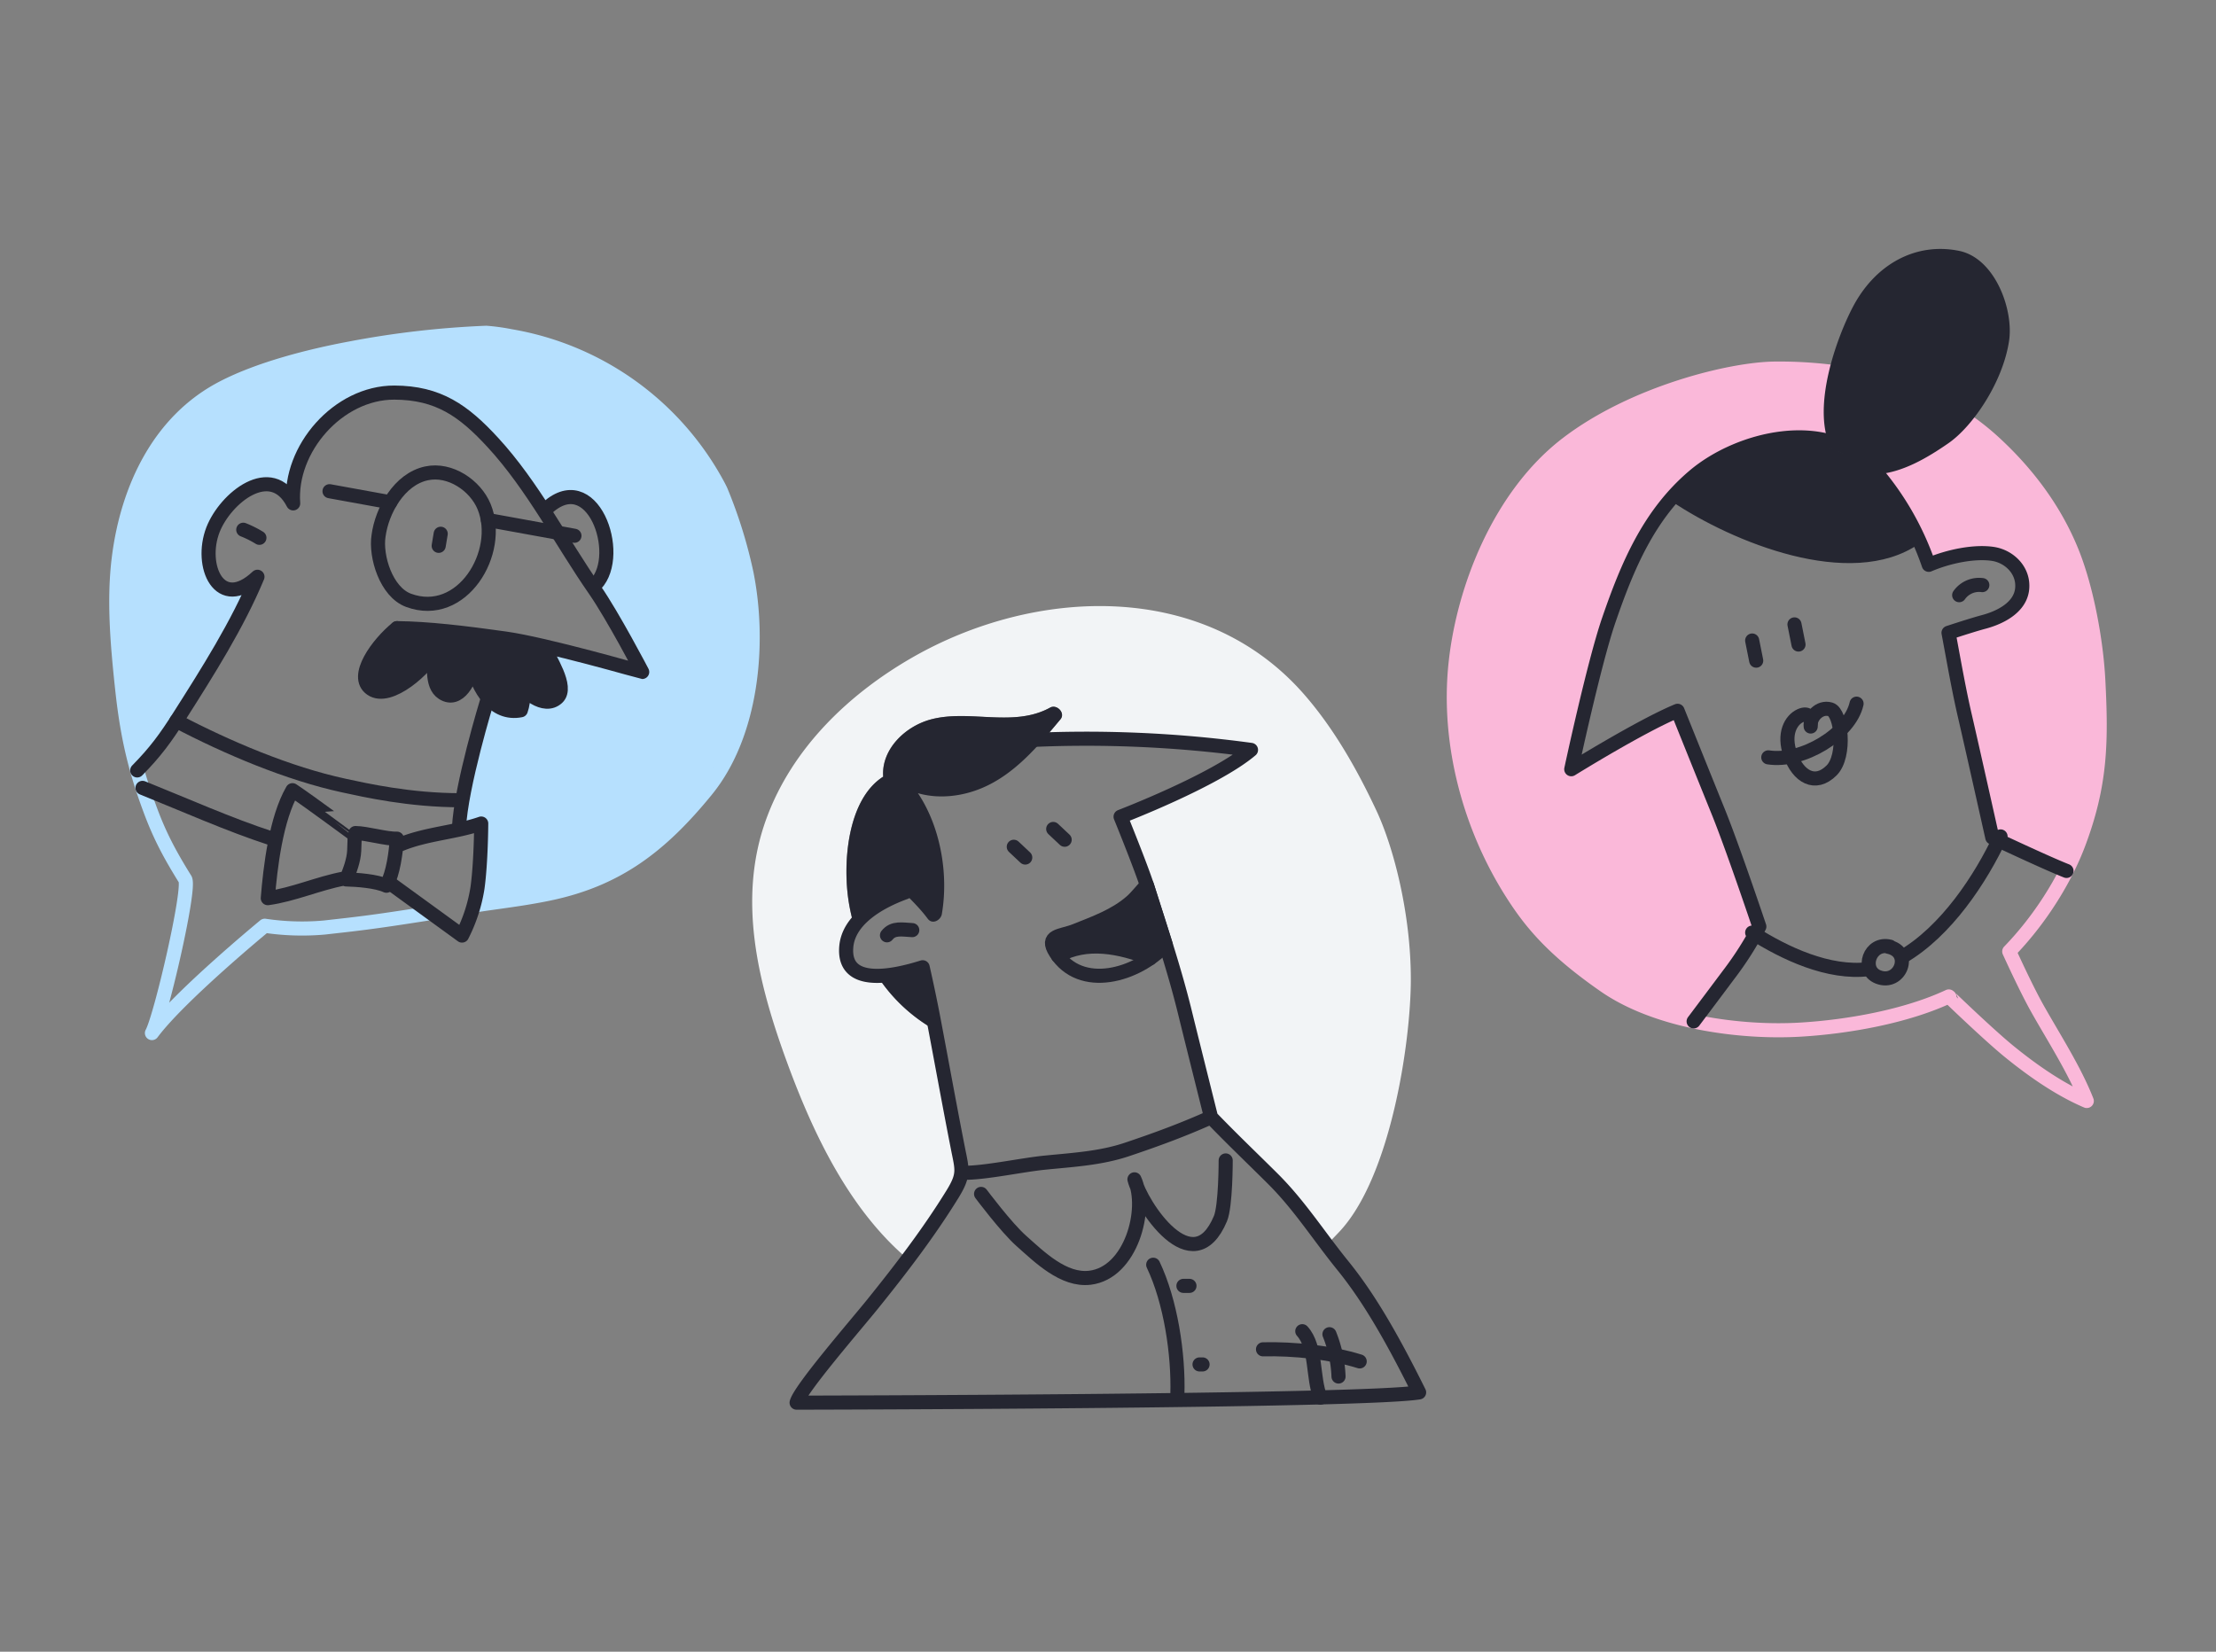 <svg xmlns="http://www.w3.org/2000/svg" viewBox="0 0 1100 820"><rect x="0" y="0" width="1100" height="820" fill="#808080" stroke="none"/><defs><style>.cls-1{fill:#F2F4F6;}.cls-2,.cls-5,.cls-7{fill:none;stroke-linecap:round;stroke-linejoin:round;stroke-width:7px;}.cls-2{stroke:#252631;}.cls-3{fill:#252631;}.cls-4{fill:#B6E0FE;}.cls-5{stroke:#B6E0FE;}.cls-6{fill:#FAB8D9;}.cls-7{stroke:#FAB8D9;}</style></defs><g id="CHARACTERS"><g id="Chat"><path id="BG" class="cls-1" d="M450.62,625.09c7.84-10.44,15.33-21.11,22.21-32.26,6.12-9.93,4.71-12.27,2.62-23.06-3.77-19.43-7.35-38.88-11-58.35a3.69,3.69,0,0,1-.64-.29,81.86,81.86,0,0,1-28.3-26.65c-9.26,0-16.37-3.4-15.39-14.51A20.65,20.65,0,0,1,424,459.75a93.38,93.38,0,0,1-2.73-12c-3.05-19.08-.78-50.74,17.1-62.16-1-13.48,10.8-25,23.86-28.47,19.29-5,40.88,4.2,59-5.82,3.35-1.85,7.74,2.66,5.14,5.79-2.79,3.34-5.62,6.74-8.56,10.07A610.49,610.49,0,0,1,621,372.34c-18.06,15.3-64.73,33.16-64.73,33.16s10.26,25.15,13.42,35.18c6.53,20.69,13.37,40.94,18.54,62.06,2.64,10.78,12.95,52,12.95,52,10.36,10.8,21,20.91,30.86,30.73,10.05,10,18,21.2,26.48,32.51q3-2.94,5.93-6.05c25.8-26.85,35.87-94.37,35.87-125.84s-8.11-64.46-17.08-83.65C673.67,382,662.14,361.72,647.58,345c-50.07-57.62-134.43-53.33-195.06-18.38-30.73,17.72-59.27,44.45-72.21,80.14-14.56,40.18-3.77,81.92,10.26,120.35C403.79,563.28,421.68,600.55,450.62,625.09Z"/><g id="Character"><path class="cls-2" d="M601.16,554.7s-10.31-41.18-12.95-52c-5.17-21.12-12-41.37-18.54-62.06-3.16-10-13.42-35.18-13.42-35.18s46.67-17.86,64.73-33.16a606.19,606.19,0,0,0-112.88-4.75c-22.33,1.19-45.47,7-58.34,26.32-7.89,11.83-6,23.42-3.05,37.11.88,4,1.79,8,2.7,12-13.94,5.05-28.17,13.91-29.32,27C418.36,489.63,442,485.24,458,480.21c1.85,8.22,3.62,16.48,5.21,24.82,4.11,21.61,8,43.19,12.23,64.74,2.09,10.79,3.5,13.13-2.62,23.06-11.83,19.19-25.49,37-39.62,54.54-8.32,10.33-36.11,42.34-37.77,49,0,0,281-.44,309-5.1-15.18-30.63-26.36-48.76-37.94-63.06-11.92-14.72-21.38-29.73-34.49-42.82-9.84-9.82-20.5-19.93-30.86-30.73-14.09,6.32-27.46,11.22-41.72,16-13.18,4.43-26.86,5.16-40.83,6.56-10.79,1.08-27.36,4.64-38.16,5"/><line class="cls-2" x1="503.23" y1="420.39" x2="508.92" y2="425.74"/><line class="cls-2" x1="522.8" y1="411.55" x2="528.49" y2="416.9"/><path class="cls-2" d="M487,592.73s12.52,16.76,20,23.36c9,8,20.95,19.81,34,18.27,20.52-2.44,28.91-34.23,22.13-48.86,3.27,12.8,29,52.09,42.68,19.51,2.65-6.3,2.61-28.89,2.61-28.89"/><path class="cls-2" d="M452.84,461.77c-4.86-.22-9.42-1.41-12.55,2.58"/><path class="cls-3" d="M458,480.21c-7,2.19-15.4,4.25-22.53,4.27a81.86,81.86,0,0,0,28.3,26.65,3.69,3.69,0,0,0,.64.29l-1.2-6.39C461.63,496.69,459.86,488.43,458,480.21Z"/><path class="cls-3" d="M521.28,351.3c-18.15,10-39.74.78-59,5.82-13.06,3.42-24.83,15-23.86,28.47-17.88,11.42-20.15,43.08-17.1,62.16a93.38,93.38,0,0,0,2.73,12c5.28-7.46,15.08-12.92,24.83-16.52,3.92,4.06,8,8,11.64,12.89,2.3,3.1,6.51.71,7-2.33,3.42-19.93-.71-43.34-11.87-60,10.41,3,22,1.62,32.07-2.68,16.09-6.87,27.77-20.9,38.7-34C529,354,524.63,349.45,521.28,351.3Z"/><path class="cls-2" d="M525.18,474.59c14.26-8,30.76-4.53,45.67,1.23"/><path class="cls-2" d="M578.68,469.09c-2.94-9.46-6-18.89-9-28.41-.12-.39-.26-.81-.4-1.25-2.66,2.61-4.89,5.74-7.72,8.22-8,7-18.25,10.62-27.89,14.49-7,2.8-15.26,2-9.6,10.82C536.47,492.39,564.29,484.46,578.68,469.09Z"/><path class="cls-2" d="M572.44,627.89c8.63,18.13,12.63,44.3,12,64.5"/><path class="cls-2" d="M626.94,669.89c15.31-.38,33.89,1.58,48,6"/><path class="cls-2" d="M659.93,662.39a62.32,62.32,0,0,1,4.5,21"/><path class="cls-2" d="M646.44,660.89c7.19,7.91,5,23.28,9,33"/><path class="cls-2" d="M595.44,677.39h1.5"/><path class="cls-2" d="M587.44,638.39h3"/><path class="cls-3" d="M576,462.81c-1.71-3.56-3.46-7.09-5.19-10.63,0-.08-.09-.14-.14-.22,3.8-3.15-.13-9.9-4.16-6.8-12,9.24-26.28,14-40.55,18.51-4.09,1.29-3.64,8.26,1.06,7.85a197.1,197.1,0,0,1,19.88-1c7.4.11,13.8,1.69,20.86,3.6,4.11,1.11,9.4.27,10.14-4.83C578.19,466.94,576.92,464.81,576,462.81Z"/></g><g id="Coworker2"><path class="cls-4" d="M272.41,443.69c33.73-7,55.51-23.48,78.25-51.39s26.78-72.94,19.95-107.36a234,234,0,0,0-12.73-41.07c-.39-.91-1.07-2.26-2-3.94a144.29,144.29,0,0,0-102.54-73.06,117,117,0,0,0-11.67-1.65h-.29A457.48,457.48,0,0,0,173.83,173c-20,3.73-44.94,10.07-63,19.41C79,208.8,63.35,242.49,59,276.86v0c-.12,1-.23,1.95-.33,2.92-.08.74-.15,1.47-.22,2.21,0,.31-.05.62-.08.94l0,.36c-.14,1.73-.27,3.46-.36,5.2,0,.66-.06,1.32-.08,2,0,.94-.08,1.88-.1,2.82s-.06,2.08-.07,3.13c0,1.64,0,3.3,0,5,0,.48,0,1,0,1.44,0,1.29.06,2.58.1,3.87,0,.14,0,.27,0,.4l0,.89c.06,1.67.14,3.34.23,5l.06.93v0c.08,1.41.17,2.84.27,4.27,0,.51.07,1,.11,1.54q.15,2.13.33,4.26c0,.15,0,.3,0,.45s0,.38,0,.57c.15,1.74.31,3.49.47,5.25.06.53.11,1.07.16,1.6.13,1.32.26,2.65.4,4,0,.55.11,1.1.17,1.66.17,1.65.35,3.31.53,5,0,.14,0,.27,0,.4l.24,2.07.09.77c0,.37.08.74.13,1.1s.07.64.11,1c.09.66.17,1.3.26,1.95s.12,1,.19,1.5c0,.14,0,.28,0,.41a.69.69,0,0,1,0,.13c.13.94.27,1.86.4,2.78l.09.63c.06.37.11.74.17,1.1.14.92.29,1.82.43,2.71.05.29.09.57.14.85.12.72.25,1.42.38,2.13l.18,1c.07.42.15.83.23,1.24l.3,1.55c0,.2.07.4.11.6.09.41.17.83.25,1.23.11.57.23,1.12.35,1.68.08.38.16.76.25,1.14s.2.94.31,1.41.27,1.16.4,1.74.23,1,.34,1.45c.21.85.42,1.7.64,2.55.14.55.28,1.09.43,1.63s.23.9.36,1.34.29,1.1.45,1.65c.2.72.41,1.45.62,2.17,0,.09,0,.18.08.26,8.37-11.42,16.72-23.49,20.38-29.25,14-22,28.8-45.38,38.69-69.15-18.86,17.75-29-5.47-22.09-23.32,6.14-15.79,28.92-34.22,39.82-13.11-2.05-27,22.3-55.06,50.2-55,21.85.07,34.38,8.94,49,24.85,9.33,10.14,17.39,21.66,25.08,33.52l.9-.32c23.13-22.53,38.94,22.24,25,37l-1.78.94,1.31,1.92c9.06,13.06,23.54,40.79,23.54,40.79s-29.08-8.4-51.51-13.45a14.16,14.16,0,0,1,3,4.74q1.21,2.9,2.41,5.8a13.72,13.72,0,0,1,2.1,5.09c.71,1.74,1.42,3.49,2.14,5.23,1.36,3.28-1.89,5.27-4.68,4.67a2.48,2.48,0,0,1-.19.26c-1.81,2.09-4.93,1.15-6.29-.81a21.09,21.09,0,0,0-7.53-6.69,37,37,0,0,1-.31,10.95,4,4,0,0,1-4.92,2.79,30.53,30.53,0,0,1-10.7-6.33l-.58,2.1s-13,42.37-13.94,63.21l-.69.82a98.16,98.16,0,0,0,11.75-3.16s-.09,19-1.84,31.82a66.8,66.8,0,0,1-1.89,8.94l.85-.15c10.49-1.68,23.21-3.6,36.41-5.78Z"/><path class="cls-5" d="M236,449.47c10.49-1.68,23.31-3.05,36.41-5.78,33.73-7,55.51-23.48,78.25-51.39s26.78-72.94,19.95-107.36a234,234,0,0,0-12.73-41.07c-.39-.91-1.07-2.26-2-3.94a144.29,144.29,0,0,0-102.54-73.06,100.09,100.09,0,0,0-12-1.65A457.48,457.48,0,0,0,173.83,173c-20,3.73-44.94,10.07-63,19.41C79,208.8,63.35,242.49,59,276.86,56.42,297.38,58.14,319,60.76,343s6.81,40.47,14.15,60c4.71,12.56,9.8,21.92,17,33.5C94.72,441,79.82,505,75.42,512.88c13.76-18.51,56-53.28,56-53.28a125.44,125.44,0,0,0,29.54.89c15.71-1.78,22.25-2.35,52-7.05"/><path class="cls-2" d="M68.11,382.49c8.88-9,14.12-16.11,21-27,14-22,28.8-45.38,38.69-69.15-18.86,17.75-29-5.47-22.09-23.32,6.14-15.79,28.92-34.22,39.82-13.11-2.05-27,22.3-55.06,50.2-55,21.85.07,34.38,8.94,49,24.85,19.71,21.42,33.81,49,50.51,73.06,9.06,13.06,23.54,40.79,23.54,40.79S271.1,319.85,250.76,317s-38.35-5-53.68-5.14"/><path class="cls-2" d="M120.76,263a51.06,51.06,0,0,1,8,4"/><path class="cls-2" d="M187.91,266c1.68-12.58,10.29-28.13,23.83-31,11.7-2.5,24.21,6,28.56,16.52,9.36,22.69-11,56.36-37.54,46.5C191.62,293.85,186.32,276.15,187.91,266Z"/><line class="cls-2" x1="218.76" y1="264.99" x2="217.76" y2="270.99"/><path class="cls-2" d="M270.76,253c23.13-22.53,38.94,22.24,25,37"/><line class="cls-2" x1="242.17" y1="258.17" x2="285.15" y2="265.99"/><line class="cls-2" x1="163.57" y1="243.87" x2="193.76" y2="249.36"/><path class="cls-2" d="M197.08,311.85c-9.45,7.64-21.6,24-12.83,30.15,9.28,6.48,27.91-10.88,31.56-18.71-.1,5.93-2.06,16.89,3.93,20.75,8.1,5.22,13.88-6.9,15-13.85,2.41,11.42,10.39,25.09,23.8,22.43,1.78-5.17,1.6-10.93-1.9-15.25,3,6,13.56,15,20,9.05,5.8-5.38-4.66-20.13-5.89-24.43"/><path class="cls-2" d="M176.46,413.58c5.55.05,15.3,3,20.57,2.79-.59,7-1.73,16.88-5.21,23.37-5-2.33-14.67-3-20-3.14,1.85-4.31,3.76-9.46,4-14.21.37-8.16.08-7.93.08-7.93S153.74,398,145.18,392.3c-8.22,14.25-11,38.37-12.25,53.61,12.58-1.71,25.26-7.39,37.72-9.72"/><path class="cls-2" d="M87.56,357.93c25.17,13.23,55.69,26.17,83.2,32.09,10.56,2.27,32.44,7.27,58.05,7.27"/><path class="cls-2" d="M241.76,348s-13,42.37-13.94,63.21"/><path class="cls-2" d="M199.12,419.06c12.73-5.19,27-5.76,39.75-10.2,0,0-.08,19-1.83,31.82a78.8,78.8,0,0,1-7.7,23.79l-34.82-25.3"/><path class="cls-2" d="M70.74,391.15c21.16,8.52,43,18.27,63.89,25.07"/><path class="cls-3" d="M277,341.05c-.72-1.74-1.43-3.49-2.14-5.23a13.72,13.72,0,0,0-2.1-5.09q-1.2-2.91-2.41-5.8c-1.63-3.84-3.64-6.33-7.85-7.16-11.47-2.27-23.74-2.53-35.38-3.64-6-.57-11.9-1.14-17.86-1.65-4.83-.42-9.19-.54-13.34,2.31-7.56,5.21-11.26,14.91-12.18,23.67-.25,2.43,2.79,4.76,5.07,3.86A61,61,0,0,0,213,325.18c.36,0,.7-.09,1.06-.11a12.08,12.08,0,0,1,3.8.22,3.27,3.27,0,0,0,.83.16,3.19,3.19,0,0,0-.88,1.19,18.68,18.68,0,0,0,.51,17,4,4,0,0,0,6.28.81c2.89-3.34,6.73-8.1,9-13A29.94,29.94,0,0,0,253,352.22a4,4,0,0,0,4.92-2.79,37,37,0,0,0,.31-10.95,21.09,21.09,0,0,1,7.53,6.69c1.36,2,4.48,2.9,6.29.81a2.48,2.48,0,0,0,.19-.26C275.07,346.32,278.32,344.33,277,341.05Z"/></g><g id="Coworker1"><path class="cls-6" d="M975,208a53.08,53.08,0,0,1-9.73,9.16C954,225,942.58,231.26,931.43,232l-5.55-3.3c.89.81,1.77,1.66,2.61,2.57a142.64,142.64,0,0,1,28.92,49.19c9.9-4.22,22.64-6.81,31.85-5.42,8.1,1.23,15.5,8.22,14.5,17.5-1,9-10.66,14-19,16.25-4.34,1.16-11.44,3.42-17.53,5.42,2.61,13.83,5,27.75,8.17,41.5S989,415.79,989,415.79s20.64,9.56,36.73,16.79a137.27,137.27,0,0,0,6.07-13.7c11-29.2,11.41-50.17,9.83-80.89-1-19.63-5.75-45.75-13.13-64-8.53-21.15-22.35-39.3-38.55-54.19A125.71,125.71,0,0,0,975,208Z"/><path class="cls-6" d="M858.06,483.94A165.81,165.81,0,0,0,873.31,460s-13.08-39-20.5-57.31c-5.54-13.67-20.08-49.81-20.08-49.81-18,7.46-52.77,29-52.77,29s11.23-52.46,18.58-73.9c9.25-27,20-52.64,42.27-71.57,17.7-15,48-24.46,70.85-16.25h0c-4.27-9.57-3.26-22.74-.26-35.26l-.19-.07A211.87,211.87,0,0,0,881.07,183c-21.86.17-70.16,12-103.2,37.28s-51.41,71.26-55.38,109.55c-4.09,39.4,7.15,81,28.35,114.07,8.77,13.7,19.52,27.26,45.74,45.45,12.72,8.83,29,14.63,45.84,18.08C849.56,496.45,856,486.74,858.06,483.94Z"/><line class="cls-2" x1="890.76" y1="309.99" x2="892.76" y2="319.99"/><line class="cls-2" x1="869.76" y1="317.99" x2="871.76" y2="327.99"/><path class="cls-2" d="M893.56,355.36c4.39-2.08,5.8,1.23,5.25,5.33-.55-4.64,4.33-10.12,9.78-8.52s7.82,23.12.59,30.32c-8.18,8.15-16.57,3-20.42-7.67S889.17,357.44,893.56,355.36Z"/><path class="cls-2" d="M877.76,376c16.87,2.64,40.5-11.65,43.82-26.66"/><path class="cls-2" d="M831.76,246c29.78,20,87,43.26,119,21"/><path class="cls-7" d="M911.19,184.83A212,212,0,0,0,881.07,183c-21.86.17-70.16,12-103.2,37.28s-51.41,71.26-55.38,109.55c-4.09,39.4,7.15,81,28.35,114.07,8.77,13.7,19.52,27.26,45.74,45.45s67.67,23.58,97.18,21.82c23.86-1.42,52.57-6.61,73.61-16.47l.32.25S987.1,513.69,997.3,522c11.51,9.37,24.94,18.79,38.56,24.6-6.15-15.66-16.44-31.46-24.72-46.23-4.11-7.34-9.66-19-13.77-28,14.86-15.34,27.37-34.89,34.39-53.52,11-29.2,11.41-50.17,9.83-80.89-1-19.63-5.75-45.75-13.13-64-8.53-21.15-22.35-39.3-38.55-54.19A125.71,125.71,0,0,0,975,208"/><path class="cls-2" d="M1025.79,432.38c-10.17-4-36.83-16.59-36.83-16.59s-10.36-46.36-13.56-60.13-5.56-27.67-8.17-41.5c6.09-2,13.19-4.26,17.53-5.42,8.34-2.22,18-7.22,19-16.25,1-9.28-6.4-16.27-14.5-17.5-9.21-1.39-22,1.2-31.85,5.42a142.64,142.64,0,0,0-28.92-49.19c-22.1-24-65.1-14-87.68,5.2-22.3,18.93-33,44.61-42.27,71.57-7.35,21.44-18.58,73.9-18.58,73.9s34.73-21.56,52.77-29c0,0,14.54,36.14,20.08,49.81C860.23,421,873.31,460,873.31,460a165.81,165.81,0,0,1-15.25,23.95c-5.51,7.38-17.35,23.13-17.35,23.13"/><path class="cls-3" d="M972.46,124.54c-21.31-4.34-41.55,6.41-52.83,28.06-7.82,15-20.22,48.73-11.19,69a3.49,3.49,0,0,0,6.2.36l13.78,8.21a3.54,3.54,0,0,0-.49,2,3.49,3.49,0,0,0,3.49,3.28h.22c13-.81,25.84-8.68,35.6-15.45,11.92-8.27,26.8-29.92,30-50.49C999.72,153.94,990.38,128.19,972.46,124.54Z"/><path class="cls-2" d="M944.06,475.16c22-12.73,39.17-38.86,49-59.91"/><path class="cls-2" d="M869.76,463c16.08,10.27,38,20.61,57.8,18.14"/><path class="cls-2" d="M938.23,470c-10.16-2.59-14.75,11.51-6,15,11,4.44,17.57-12.47,5-15Z"/><path class="cls-2" d="M984,290.48a12.08,12.08,0,0,0-11.48,5"/><path class="cls-3" d="M949.85,262.61c-8.08-20.71-26-37.05-47.84-42.08-22.57-5.19-46.88,2.3-63.12,18.65-3.06.43-4.92,5.29-1.52,7.55a164.85,164.85,0,0,0,58,24.38,154.78,154.78,0,0,0,30,3.38c8.52.07,17.47-1.38,23.44-8A4,4,0,0,0,949.85,262.61Z"/></g></g></g></svg>
